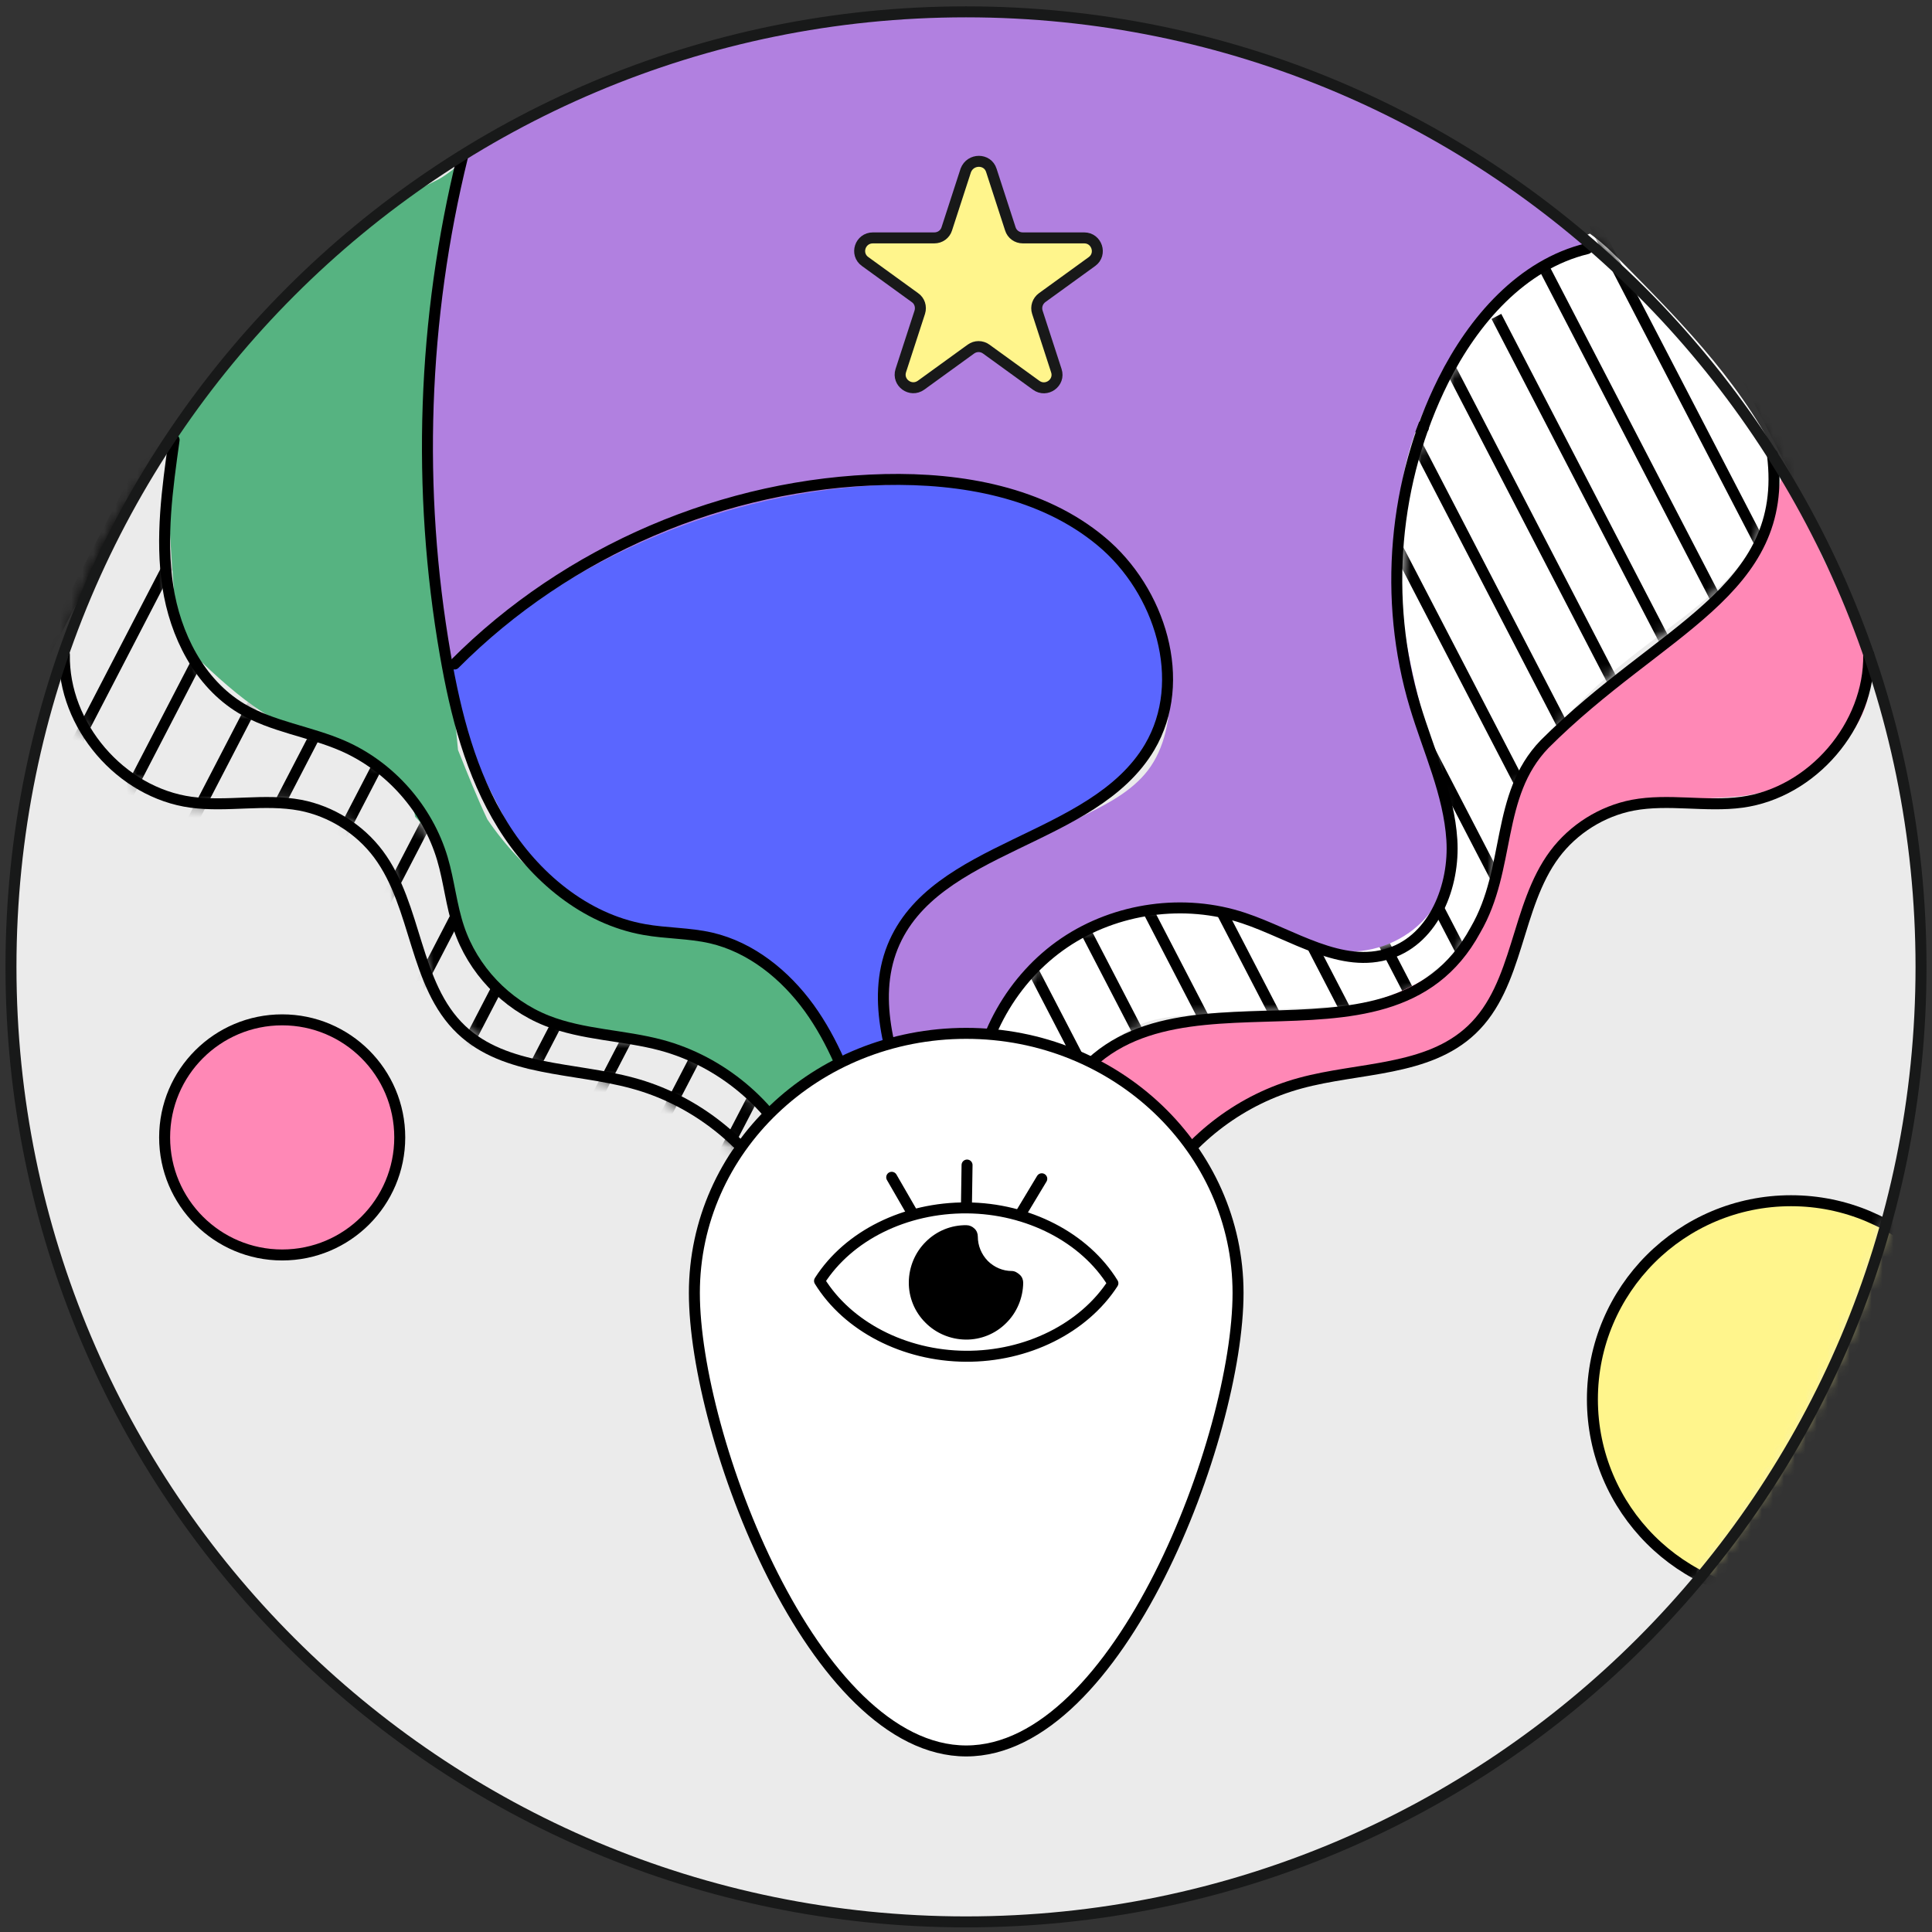 <svg width="176" height="176" viewBox="0 0 176 176" fill="none" xmlns="http://www.w3.org/2000/svg">
<rect x="0" y="0" width="176" height="176" fill="#333333" stroke="none"/>
<path d="M88 175.079C136.049 175.079 175 136.128 175 88.079C175 40.031 136.049 1.079 88 1.079C39.951 1.079 1 40.031 1 88.079C1 136.128 39.951 175.079 88 175.079Z" fill="#EBEBEB"/>
<mask id="mask0_525_43409" style="mask-type:luminance" maskUnits="userSpaceOnUse" x="5" y="40" width="68" height="68">
<path d="M70.504 107.921C70.254 107.094 69.543 106.517 68.87 105.979C67.87 105.172 66.87 104.383 65.871 103.576C64.698 102.634 63.525 101.692 62.217 100.942C57.738 98.327 52.316 98.077 47.394 96.443C45.798 95.904 44.241 95.231 42.933 94.174C40.299 92.078 38.915 88.791 37.838 85.599C36.761 82.407 35.839 79.062 33.781 76.389C31.859 75.044 29.994 73.659 27.802 73.121C24.11 72.217 20.188 73.89 16.477 73.063C15.439 72.832 14.459 72.41 13.536 71.891C9.268 69.564 5.941 65.238 5.48 60.393C7.23 52.991 10.69 46.108 15.497 40.897C15.074 45.3 14.632 49.761 15.497 54.106C16.362 58.432 18.689 62.7 22.572 64.796C26.648 67.007 32.051 66.757 35.243 70.102C36.012 70.91 36.569 71.852 37.146 72.813C38.876 75.716 40.626 78.639 41.818 81.792C42.549 83.734 43.087 85.791 44.164 87.56C45.51 89.79 47.701 91.521 50.297 92.29C51.393 93.866 53.546 94.212 55.45 94.443C58.353 94.789 61.314 95.212 63.929 96.558C65.909 97.577 67.582 99.096 69.139 100.673C70.235 101.768 72.619 104.095 72.754 105.691C72.869 106.652 71.292 106.633 70.504 107.921Z" fill="white"/>
</mask>
<g mask="url(#mask0_525_43409)">
<path d="M5.653 1.502L-19.438 49.876" stroke="black" stroke-miterlimit="10"/>
<path d="M9.806 7.251L-15.284 55.606" stroke="black" stroke-miterlimit="10"/>
<path d="M13.959 12.98L-11.132 61.354" stroke="black" stroke-miterlimit="10"/>
<path d="M18.093 18.71L-6.979 67.084" stroke="black" stroke-miterlimit="10"/>
<path d="M22.246 24.44L-2.826 72.814" stroke="black" stroke-miterlimit="10"/>
<path d="M26.398 30.188L1.327 78.543" stroke="black" stroke-miterlimit="10"/>
<path d="M30.551 35.918L5.48 84.292" stroke="black" stroke-miterlimit="10"/>
<path d="M34.704 41.647L9.633 90.021" stroke="black" stroke-miterlimit="10"/>
<path d="M38.857 47.396L13.786 95.751" stroke="black" stroke-miterlimit="10"/>
<path d="M43.01 53.125L17.939 101.499" stroke="black" stroke-miterlimit="10"/>
<path d="M47.163 58.855L22.092 107.229" stroke="black" stroke-miterlimit="10"/>
<path d="M51.316 64.585L26.245 112.958" stroke="black" stroke-miterlimit="10"/>
<path d="M55.469 70.333L30.398 118.688" stroke="black" stroke-miterlimit="10"/>
<path d="M59.622 76.063L34.55 124.437" stroke="black" stroke-miterlimit="10"/>
<path d="M63.775 81.792L38.684 130.166" stroke="black" stroke-miterlimit="10"/>
<path d="M67.928 87.522L42.837 135.895" stroke="black" stroke-miterlimit="10"/>
<path d="M72.081 93.27L46.99 141.625" stroke="black" stroke-miterlimit="10"/>
<path d="M76.233 99L51.143 147.374" stroke="black" stroke-miterlimit="10"/>
<path d="M80.386 104.729L55.296 153.103" stroke="black" stroke-miterlimit="10"/>
</g>
<path d="M24.63 93.117C20.631 93.482 16.939 96.231 15.497 99.981C14.074 103.73 14.997 108.267 17.823 111.132C20.65 113.978 25.226 114.939 28.936 113.439C30.167 112.939 31.301 112.189 32.301 111.343C34.474 109.498 36.242 106.96 36.416 104.095C36.608 101.019 34.916 98.019 32.474 96.116C30.032 94.213 26.975 93.29 24.63 93.117Z" fill="#FF88B6"/>
<path d="M131.01 88.156C133.356 86.599 134.721 83.926 135.548 81.254C136.394 78.562 136.797 75.755 137.778 73.121C140.047 67.046 145.084 62.45 150.275 58.547C154.39 55.452 158.927 52.356 160.811 47.569C161.427 45.992 161.715 44.3 162.503 42.82C159.062 35.399 153.544 29.746 148.141 24.267C147.103 23.209 146.045 22.152 144.834 21.286C140.316 23.036 136.644 26.497 134.048 30.496C131.452 34.495 129.818 39.032 128.261 43.551C127.838 44.8 127.396 46.089 127.434 47.415C127.473 48.838 128.03 50.28 127.626 51.645C126.684 56.759 127.05 62.104 129.299 66.661C129.876 67.815 130.568 68.949 130.818 70.199C131.01 71.141 130.972 72.121 131.126 73.083C131.299 74.102 131.702 75.082 131.856 76.12C132.279 79.043 130.568 81.869 128.549 84.042C127.896 84.734 127.203 85.407 126.319 85.791C124.127 86.753 121.647 85.599 119.436 84.657C115.571 83.023 111.38 81.965 107.169 82.138C102.959 82.311 98.748 83.792 95.672 86.656C93.865 88.349 92.519 90.463 91.346 92.655C90 95.174 88.866 97.827 88.058 100.961C88.827 101.019 89.635 100.557 90.365 100.826C90.577 100.903 90.75 101.038 90.961 101.096C91.231 101.192 91.519 101.153 91.807 101.153C93.096 101.115 94.403 101.442 95.691 102.595C96.806 99.519 98.806 96.789 101.401 94.809C102.228 94.174 103.132 93.617 104.112 93.232C105.535 92.694 107.092 92.559 108.611 92.444C113.11 92.098 117.609 91.848 122.128 91.675C123.762 91.617 125.435 91.559 126.992 91.021C128.569 90.521 129.607 89.098 131.01 88.156Z" fill="white"/>
<mask id="mask1_525_43409" style="mask-type:luminance" maskUnits="userSpaceOnUse" x="88" y="21" width="75" height="82">
<path d="M131.01 88.425C133.356 86.868 134.721 84.195 135.548 81.523C136.394 78.831 136.797 76.024 137.778 73.39C140.047 67.315 145.084 62.719 150.275 58.816C154.39 55.721 158.927 52.626 160.811 47.838C161.427 46.262 161.715 44.57 162.503 43.089C159.062 35.668 153.544 30.015 148.141 24.536C147.103 23.478 146.045 22.421 144.834 21.555C140.316 23.305 136.644 26.766 134.048 30.765C131.452 34.764 129.818 39.302 128.261 43.82C127.838 45.069 127.396 46.358 127.434 47.684C127.473 49.107 128.03 50.549 127.626 51.914C126.684 57.028 127.05 62.373 129.299 66.93C129.876 68.084 130.568 69.218 130.818 70.468C131.01 71.41 130.972 72.39 131.126 73.352C131.299 74.371 131.702 75.351 131.856 76.39C132.279 79.312 130.568 82.138 128.549 84.311C127.896 85.003 127.203 85.676 126.319 86.061C124.127 87.022 121.647 85.868 119.436 84.926C115.571 83.292 111.38 82.234 107.169 82.407C102.959 82.581 98.748 84.061 95.672 86.926C93.865 88.618 92.519 90.733 91.346 92.924C90 95.443 88.866 98.096 88.058 101.23C88.827 101.288 89.635 100.826 90.365 101.096C90.577 101.173 90.75 101.307 90.961 101.365C91.231 101.461 91.519 101.422 91.807 101.422C93.096 101.384 94.403 101.711 95.691 102.864C96.806 99.788 98.806 97.058 101.401 95.078C102.228 94.443 103.132 93.886 104.112 93.501C105.535 92.963 107.092 92.828 108.611 92.713C113.11 92.367 117.609 92.117 122.128 91.944C123.762 91.886 125.435 91.828 126.992 91.29C128.569 90.79 129.607 89.348 131.01 88.425Z" fill="white"/>
</mask>
<g mask="url(#mask1_525_43409)">
<path d="M161.427 0.349L186.498 48.723" stroke="black" stroke-miterlimit="10"/>
<path d="M157.235 5.098L182.326 53.472" stroke="black" stroke-miterlimit="10"/>
<path d="M153.063 9.847L178.135 58.221" stroke="black" stroke-miterlimit="10"/>
<path d="M148.872 14.596L173.962 62.969" stroke="black" stroke-miterlimit="10"/>
<path d="M144.68 19.345L169.771 67.719" stroke="black" stroke-miterlimit="10"/>
<path d="M140.508 24.093L165.58 72.448" stroke="black" stroke-miterlimit="10"/>
<path d="M136.317 28.823L161.407 77.197" stroke="black" stroke-miterlimit="10"/>
<path d="M132.145 33.572L157.216 81.946" stroke="black" stroke-miterlimit="10"/>
<path d="M127.953 38.321L153.025 86.695" stroke="black" stroke-miterlimit="10"/>
<path d="M123.762 43.07L148.853 91.444" stroke="black" stroke-miterlimit="10"/>
<path d="M119.59 47.819L144.661 96.193" stroke="black" stroke-miterlimit="10"/>
<path d="M115.398 52.568L140.489 100.923" stroke="black" stroke-miterlimit="10"/>
<path d="M111.207 57.317L136.298 105.672" stroke="black" stroke-miterlimit="10"/>
<path d="M107.035 62.047L132.106 110.421" stroke="black" stroke-miterlimit="10"/>
<path d="M102.843 66.796L127.934 115.169" stroke="black" stroke-miterlimit="10"/>
<path d="M98.671 71.545L123.743 119.918" stroke="black" stroke-miterlimit="10"/>
<path d="M94.48 76.294L119.551 124.668" stroke="black" stroke-miterlimit="10"/>
<path d="M90.289 81.043L115.379 129.417" stroke="black" stroke-miterlimit="10"/>
<path d="M86.116 85.791L111.188 134.146" stroke="black" stroke-miterlimit="10"/>
<path d="M81.925 90.54L106.996 138.895" stroke="black" stroke-miterlimit="10"/>
<path d="M77.734 95.27L102.824 143.644" stroke="black" stroke-miterlimit="10"/>
</g>
<path d="M79.176 102.653C80.541 102.326 81.906 101.98 83.136 101.634C82.079 98.577 81.06 95.462 80.829 92.251C80.598 89.021 81.271 85.638 83.271 83.1C86.155 79.466 91.058 78.312 95.172 76.159C98.806 74.255 101.959 71.429 104.228 68.026C105.804 65.661 107.016 62.835 106.554 60.028C106.285 58.394 105.478 56.894 104.651 55.452C102.555 51.76 100.017 47.857 95.883 46.761C89.212 43.32 81.271 43.704 73.811 44.57C70.562 44.954 67.332 45.396 64.198 46.3C56.161 48.627 49.259 53.741 42.568 58.74C42.088 59.105 41.588 59.489 41.338 60.047C41.126 60.528 41.146 61.085 41.184 61.624C41.569 65.988 43.607 69.987 45.625 73.89C46.76 76.082 47.913 78.293 49.663 80.023C51.586 81.927 54.104 83.119 56.642 84.061C59.507 85.099 62.468 85.849 65.467 86.31C67.063 86.541 68.716 86.714 70.101 87.541C71.331 88.291 72.216 89.483 73.042 90.656C75.407 94.001 78.464 102.98 78.464 102.98L79.176 102.653Z" fill="#5A66FF"/>
<path d="M131.145 71.218C130.433 71.314 129.703 71.371 128.953 71.371C119.974 71.371 112.706 64.104 112.706 55.125C112.706 46.146 119.974 38.879 128.953 38.879C129.28 38.879 129.318 38.956 129.664 38.975" stroke="black" stroke-miterlimit="10" stroke-linecap="round" stroke-linejoin="round"/>
<path d="M145.045 22.344C136.624 25.824 130.068 33.553 128.03 42.435C125.472 53.606 129.721 65.027 132.529 76.14C132.471 79.081 131.49 81.984 129.548 83.965C127.587 85.945 124.703 86.945 121.935 86.637C118.378 86.214 115.378 83.811 111.898 82.984C109.072 82.311 106.092 82.754 103.247 83.388C100.997 83.907 98.748 84.561 96.786 85.791C91.653 89.002 89.538 95.52 89.423 101.576C87.365 101.057 85.654 101.288 84.135 101.961C81.867 100.48 81.386 97.904 81.098 95.578C80.579 91.732 80.156 87.502 82.251 84.253C83.866 81.754 86.654 80.312 89.307 78.985C92.46 77.409 95.614 75.832 98.767 74.275C100.901 73.217 103.093 72.083 104.554 70.199C106.131 68.141 106.592 65.45 106.592 62.854C106.592 59.509 105.861 56.106 104.112 53.26C101.997 49.819 98.517 47.338 94.729 45.935C90.942 44.531 86.846 44.127 82.809 44.127C67.235 44.166 51.758 50.53 40.664 61.47C38.665 51.51 38.915 42.647 39.203 33.995C39.414 27.17 39.684 20.171 41.799 13.98C64.524 -0.228 94.076 -2.92 119.224 6.636C128.664 10.75 137.585 16.095 145.045 22.344Z" fill="#B180E0"/>
<path d="M170.347 62.008C170.386 57.452 167.136 53.606 165.425 49.376C164.502 47.089 164.003 44.57 162.445 42.666C161.657 47.05 159.638 51.857 156.389 54.76C153.14 57.663 149.352 59.893 145.91 62.566C142.469 65.238 139.258 68.468 137.778 72.564C136.451 76.255 136.586 80.427 134.817 83.927C133.163 87.195 129.972 89.483 126.549 90.733C123.108 91.982 119.416 92.329 115.763 92.482C111.879 92.655 107.919 92.675 104.285 94.001C100.632 95.328 97.306 98.289 96.325 102.115C99.536 103.749 102.555 105.768 105.304 108.075C108.111 105.018 111.803 101.096 115.686 99.615C117.782 98.808 121.512 97.981 121.512 97.981C121.512 97.981 126.319 97.347 128.741 96.616C130.741 96.001 132.375 95.078 133.913 93.636C138.028 89.829 137.624 83.677 140.719 79.004C142.296 76.601 144.853 74.967 147.583 74.044C150.313 73.121 153.197 72.852 156.062 72.698C157.466 72.621 158.869 72.583 160.215 72.237C165.118 71.064 170.309 66.911 170.347 62.008Z" fill="#FF88B6"/>
<path d="M39.78 16.422C30.821 20.787 23.861 28.42 18.035 36.514C17.035 37.898 16.055 39.34 15.593 40.994C15.151 42.57 15.228 44.243 15.324 45.896C15.478 48.627 15.651 51.337 15.863 54.068C15.959 55.413 16.093 56.817 16.67 58.028C17.247 59.24 18.227 60.201 19.208 61.105C21.188 62.931 23.303 64.681 25.706 65.911C28.033 67.103 30.571 67.795 32.897 68.968C35.224 70.141 37.435 71.929 37.819 74.409C41.837 78.409 41.222 85.407 44.991 89.637C47.202 92.136 50.605 93.232 53.873 93.867C57.161 94.501 60.545 94.79 63.621 96.097C68.082 98.019 71.523 102.172 72.6 107.191C73.119 105.96 74.196 105.056 75.349 104.403C76.503 103.749 77.772 103.326 78.945 102.48C76.041 97.789 75.272 91.54 70.85 88.252C67.159 85.484 62.102 85.715 57.642 84.522C52.335 83.1 47.644 79.427 44.395 74.64C43.453 72.641 42.626 70.583 41.722 68.314C41.03 59.874 38.588 51.587 38.627 43.109C38.646 39.956 39.011 36.802 39.377 33.649C40.126 27.247 40.876 20.806 42.376 14.538C41.453 15.307 40.511 16.076 39.78 16.422Z" fill="#56B381"/>
<path d="M5.865 59.624C5.749 66.084 10.998 72.217 17.42 73.083C20.708 73.525 24.091 72.737 27.36 73.352C30.167 73.89 32.763 75.524 34.474 77.812C38.031 82.581 37.704 89.713 42.03 93.809C46.048 97.616 52.297 97.212 57.642 98.673C62.91 100.096 67.582 103.595 70.447 108.229" stroke="black" stroke-miterlimit="10" stroke-linecap="round" stroke-linejoin="round"/>
<path d="M170.232 59.624C170.348 66.084 165.099 72.217 158.677 73.083C155.389 73.525 152.005 72.737 148.737 73.352C145.93 73.89 143.334 75.524 141.623 77.812C138.066 82.581 138.393 89.713 134.067 93.809C130.049 97.616 123.8 97.212 118.455 98.673C113.187 100.096 108.515 103.595 105.65 108.229" stroke="black" stroke-miterlimit="10" stroke-linecap="round" stroke-linejoin="round"/>
<path d="M88.827 100.25C89.135 94.559 92.249 89.079 96.96 85.887C101.67 82.696 107.9 81.831 113.302 83.638C117.744 85.118 122.223 88.329 126.646 86.829C130.645 85.484 132.529 80.696 132.26 76.505C131.991 72.294 130.126 68.372 128.914 64.335C125.992 54.606 126.934 43.781 131.471 34.687C134.202 29.208 138.624 24.093 144.584 22.651" stroke="black" stroke-miterlimit="10" stroke-linecap="round" stroke-linejoin="round"/>
<path d="M161.465 41.436C163.041 53.933 151.255 57.24 140.7 67.795C136.201 72.467 137.681 79.1 134.413 84.715C126.28 99.731 104.227 85.234 96.325 101" stroke="black" stroke-miterlimit="10" stroke-linecap="round" stroke-linejoin="round"/>
<path d="M42.144 14.249C38.491 29.054 37.953 44.608 40.568 59.643C41.51 65.065 42.894 70.506 45.797 75.178C48.681 79.85 53.276 83.715 58.679 84.676C60.698 85.042 62.774 84.984 64.774 85.445C68.427 86.291 71.522 88.81 73.714 91.829C75.906 94.866 77.271 98.404 78.425 101.961" stroke="black" stroke-miterlimit="10" stroke-linecap="round" stroke-linejoin="round"/>
<path d="M15.862 40.071C15.246 44.493 14.612 48.992 15.285 53.414C15.958 57.836 18.15 62.22 21.976 64.527C24.802 66.219 28.205 66.623 31.243 67.949C35.55 69.833 38.953 73.698 40.299 78.216C40.914 80.293 41.106 82.465 41.798 84.522C43.067 88.329 46.086 91.502 49.816 92.982C53.123 94.29 56.795 94.29 60.237 95.212C65.678 96.674 70.388 100.615 72.791 105.691" stroke="black" stroke-miterlimit="10" stroke-linecap="round" stroke-linejoin="round"/>
<path d="M41.414 60.489C51.681 50.165 66.043 44.012 80.617 43.685C87.596 43.532 94.96 44.839 100.324 49.319C105.688 53.779 108.284 62.047 104.727 68.065C99.574 76.755 85.078 76.909 81.309 86.272C79.348 91.175 81.213 96.674 83.097 101.615" stroke="black" stroke-miterlimit="10" stroke-linecap="round" stroke-linejoin="round"/>
<path d="M25.707 114.324C31.621 114.324 36.416 109.529 36.416 103.614C36.416 97.7 31.621 92.905 25.707 92.905C19.792 92.905 14.997 97.7 14.997 103.614C14.997 109.529 19.792 114.324 25.707 114.324Z" fill="#FF88B6" stroke="black" stroke-miterlimit="10"/>
<path d="M63.255 117.784C63.255 104.71 74.33 94.136 88.019 94.136C101.689 94.136 112.783 104.73 112.783 117.784C112.783 130.839 101.939 159.506 88.019 159.506C74.099 159.506 63.255 130.858 63.255 117.784Z" fill="white" stroke="black" stroke-miterlimit="10" stroke-linecap="round" stroke-linejoin="round"/>
<path d="M87.962 123.552C82.367 123.514 77.214 120.841 74.657 116.688C77.291 112.554 82.463 109.997 88.077 110.036C93.672 110.074 98.825 112.747 101.382 116.9C98.728 120.995 93.556 123.591 87.962 123.552Z" stroke="black" stroke-miterlimit="10" stroke-linecap="round" stroke-linejoin="round"/>
<path d="M92.173 115.785C91.346 115.785 90.558 115.439 89.981 114.862C89.404 114.266 89.077 113.477 89.077 112.651C89.077 112.381 88.981 112.112 88.77 111.92C88.577 111.728 88.308 111.612 88.039 111.612C86.655 111.593 85.328 112.132 84.347 113.112C83.367 114.073 82.809 115.4 82.79 116.784C82.771 118.169 83.309 119.495 84.29 120.476C85.251 121.456 86.578 122.014 87.962 122.033C89.346 122.052 90.673 121.514 91.654 120.534C92.634 119.572 93.192 118.246 93.211 116.861C93.211 116.592 93.115 116.323 92.903 116.131C92.692 115.938 92.442 115.785 92.173 115.785Z" fill="black"/>
<path d="M88.096 106.133L88.038 110.017" stroke="black" stroke-miterlimit="10" stroke-linecap="round" stroke-linejoin="round"/>
<path d="M81.232 107.248L83.174 110.613" stroke="black" stroke-miterlimit="10" stroke-linecap="round" stroke-linejoin="round"/>
<path d="M94.903 107.383L92.903 110.709" stroke="black" stroke-miterlimit="10" stroke-linecap="round" stroke-linejoin="round"/>
<path d="M90.308 15.518L92.038 20.844C92.192 21.344 92.653 21.671 93.172 21.671H98.767C99.921 21.671 100.402 23.151 99.479 23.824L94.941 27.112C94.518 27.42 94.345 27.958 94.499 28.439L96.229 33.764C96.595 34.86 95.326 35.783 94.384 35.091L89.846 31.803C89.423 31.496 88.866 31.496 88.443 31.803L83.905 35.091C82.963 35.764 81.713 34.86 82.059 33.764L83.79 28.439C83.944 27.939 83.771 27.401 83.348 27.112L78.81 23.824C77.868 23.151 78.349 21.671 79.522 21.671H85.116C85.636 21.671 86.097 21.344 86.251 20.844L87.981 15.518C88.404 14.423 89.962 14.423 90.308 15.518Z" fill="#FFF58C" stroke="#181919" stroke-miterlimit="10" stroke-linecap="round" stroke-linejoin="round"/>
<mask id="mask2_525_43409" style="mask-type:luminance" maskUnits="userSpaceOnUse" x="1" y="1" width="174" height="175">
<path d="M88 175.079C136.049 175.079 175 136.128 175 88.079C175 40.031 136.049 1.079 88 1.079C39.951 1.079 1 40.031 1 88.079C1 136.128 39.951 175.079 88 175.079Z" fill="white"/>
</mask>
<g mask="url(#mask2_525_43409)">
<path d="M163.157 145.567C173.149 145.567 181.249 137.467 181.249 127.474C181.249 117.482 173.149 109.382 163.157 109.382C153.165 109.382 145.064 117.482 145.064 127.474C145.064 137.467 153.165 145.567 163.157 145.567Z" fill="#FFF58C" stroke="black" stroke-miterlimit="10"/>
</g>
<path d="M88 175.079C136.049 175.079 175 136.128 175 88.079C175 40.031 136.049 1.079 88 1.079C39.951 1.079 1 40.031 1 88.079C1 136.128 39.951 175.079 88 175.079Z" stroke="#181919" stroke-miterlimit="10"/>
</svg>
